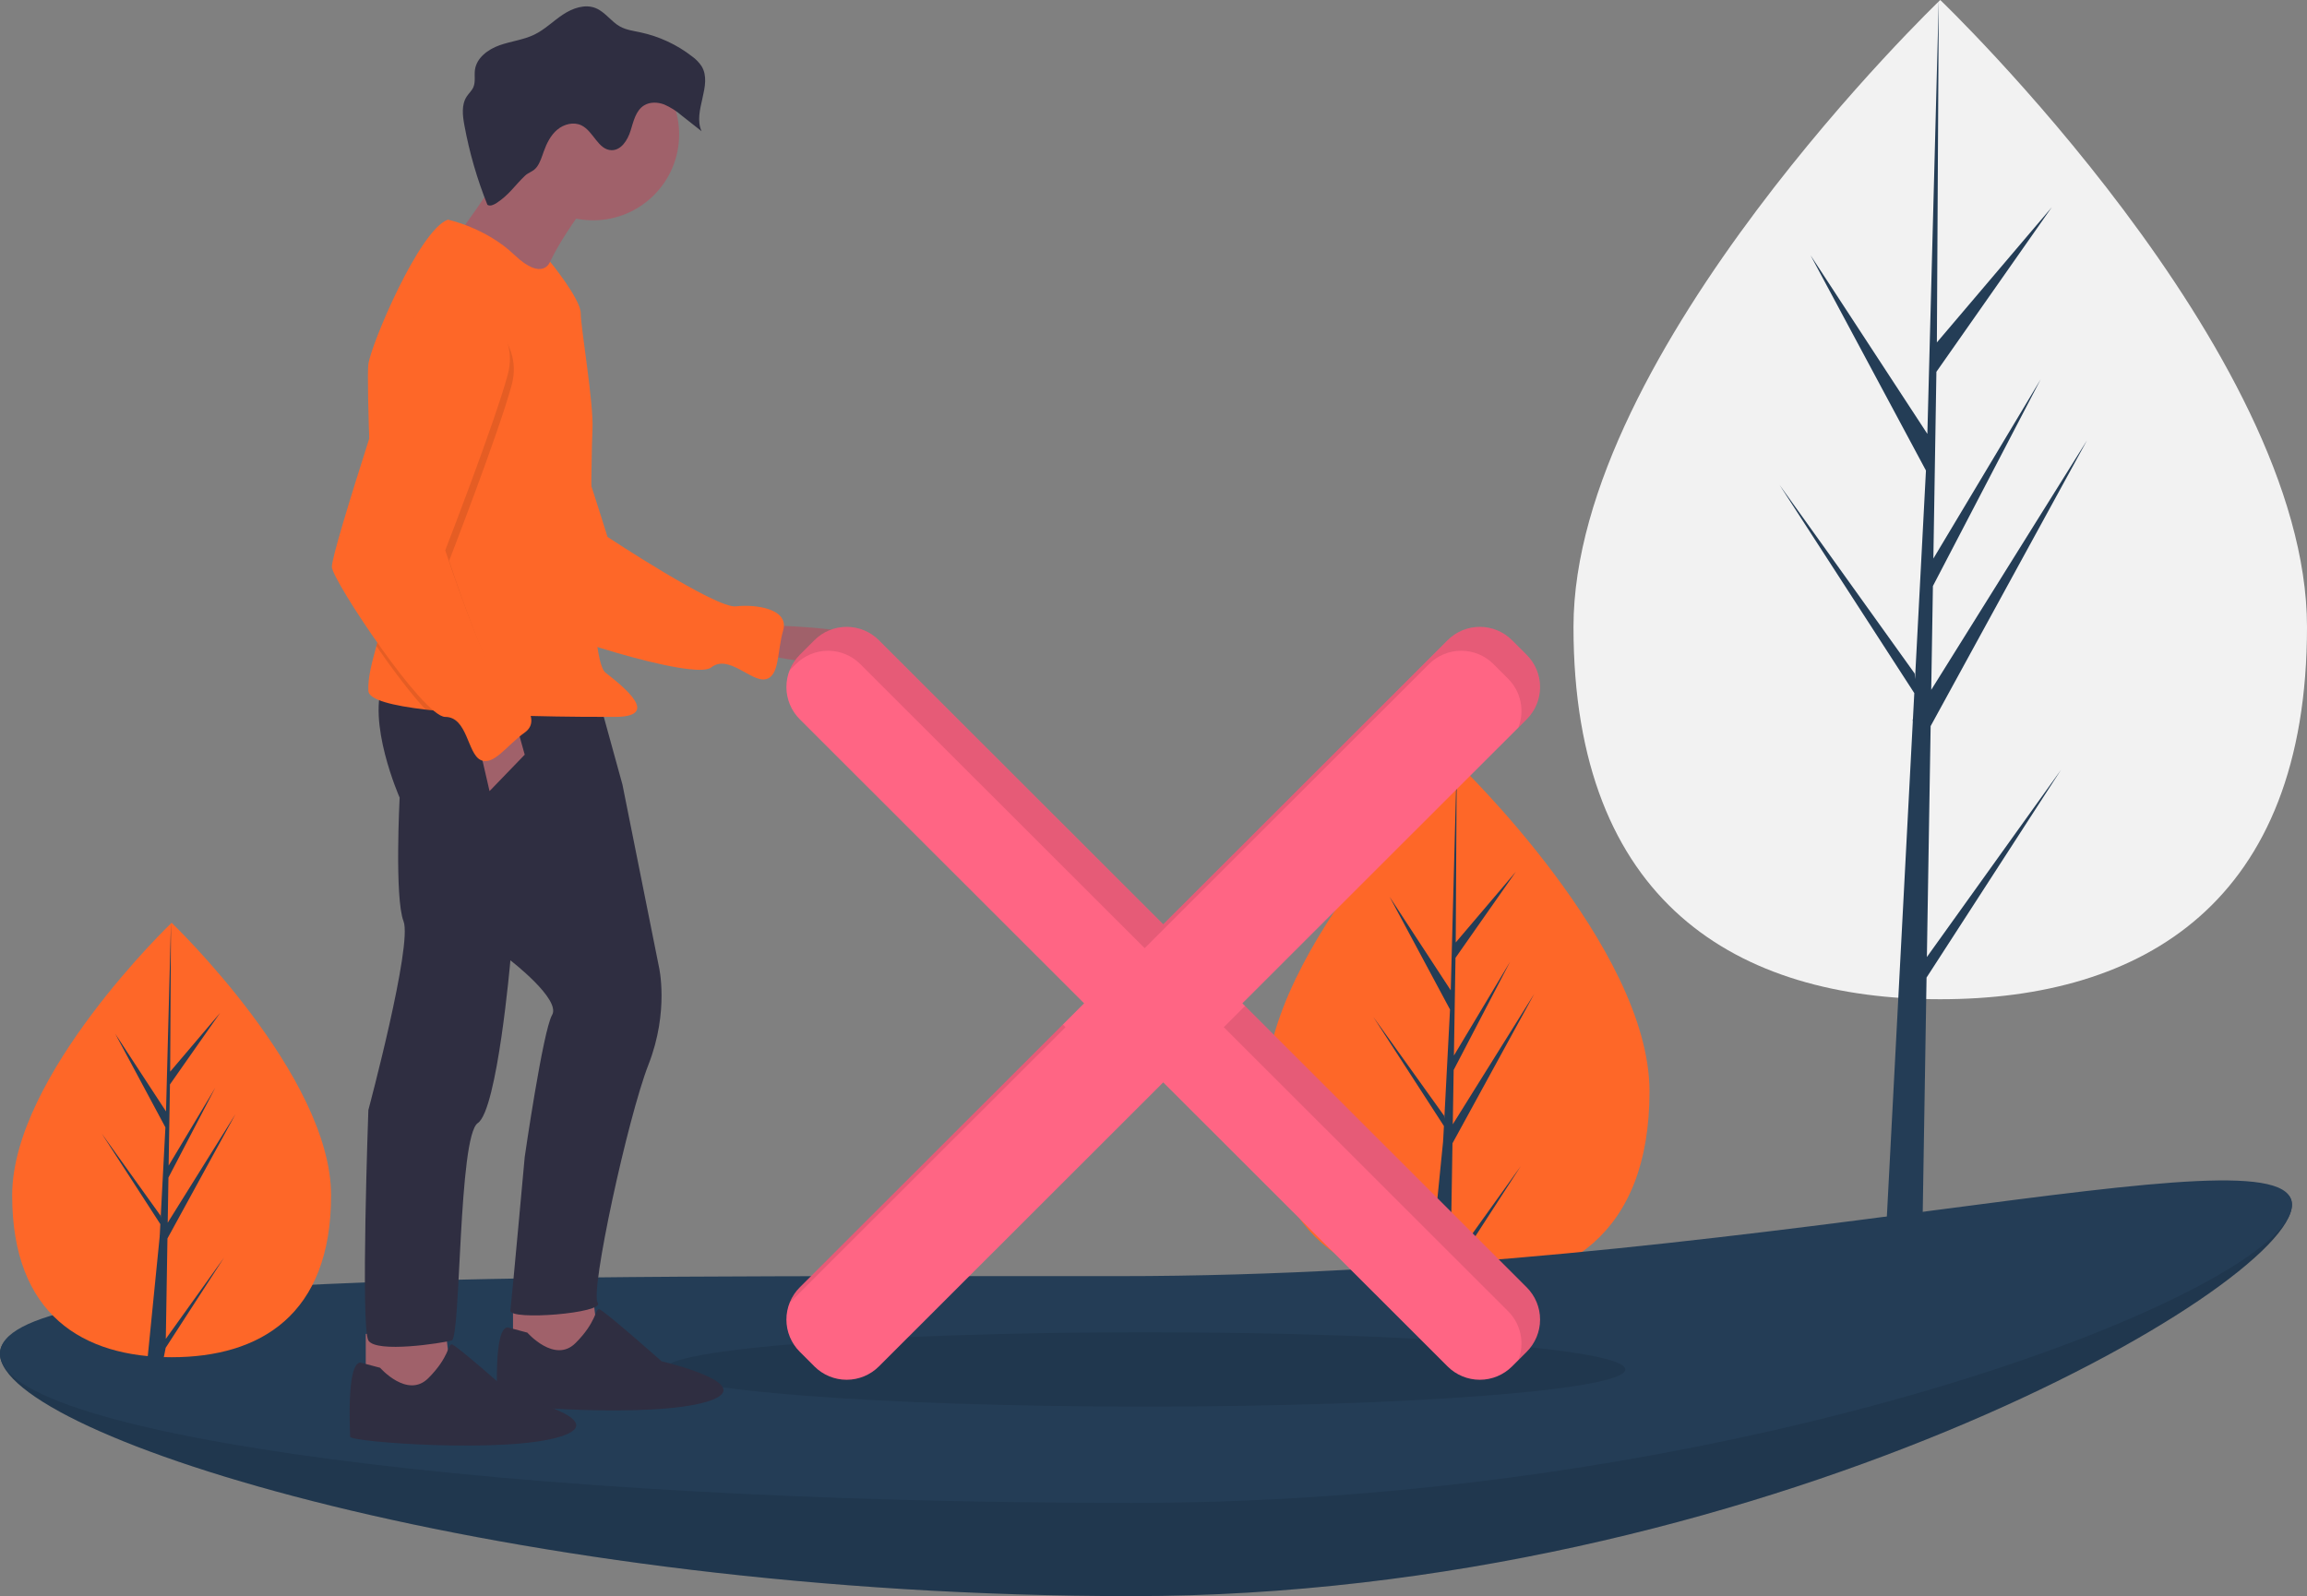 <svg width="302" height="209" viewBox="0 0 302 209" fill="none" xmlns="http://www.w3.org/2000/svg">
<rect x="0" y="0" width="302" height="209" fill="#808080" stroke="none"/>
<g clip-path="url(#clip0)">
<path d="M215.929 142.91C215.929 161.824 204.677 168.428 190.796 168.428C176.916 168.428 165.663 161.824 165.663 142.91C165.663 123.996 190.796 99.934 190.796 99.934C190.796 99.934 215.929 123.996 215.929 142.91Z" fill="#FE6728"/>
<path d="M190.138 149.706L200.85 130.122L190.178 147.222L190.294 140.105L197.677 125.937L190.325 138.221L190.533 125.42L198.439 114.14L190.565 123.407L190.695 99.934L189.913 129.677L181.908 117.432L189.817 132.187L189.068 146.484L189.045 146.104L179.779 133.166L189.017 147.445L188.924 149.233L188.907 149.26L188.915 149.407L187.014 168.485H189.553L189.858 166.944L199.073 152.7L189.881 165.535L190.138 149.706Z" fill="#243D56"/>
<path d="M302 82.095C302 118.226 280.505 130.841 253.99 130.841C227.474 130.841 205.979 118.226 205.979 82.095C205.979 45.964 253.99 0 253.99 0C253.99 0 302 45.964 302 82.095Z" fill="#F2F2F2"/>
<path d="M252.241 125.314L252.732 95.076L273.196 57.667L252.809 90.332L253.03 76.736L267.134 49.671L253.089 73.138V73.138L253.487 48.685L268.588 27.137L253.549 44.839L253.797 0L252.236 59.359L252.365 56.91L237.01 33.425L252.118 61.611L250.688 88.921L250.645 88.197L232.944 63.482L250.592 90.757L250.413 94.173L250.381 94.224L250.395 94.505L246.766 163.793H251.615L252.197 128.005L269.801 100.796L252.241 125.314Z" fill="#243D56"/>
<path d="M300.029 157.744C300.029 168.528 230.022 209 148.183 209C66.344 209 0 188.054 0 177.27C0 166.486 64.715 179.304 146.554 179.304C228.393 179.304 300.029 146.96 300.029 157.744Z" fill="#243D56"/>
<path opacity="0.1" d="M300.029 157.744C300.029 168.528 230.022 209 148.183 209C66.344 209 0 188.054 0 177.27C0 166.486 64.715 179.304 146.554 179.304C228.393 179.304 300.029 146.96 300.029 157.744Z" fill="black"/>
<path d="M300.029 157.744C300.029 168.528 230.022 196.796 148.183 196.796C66.344 196.796 0 188.054 0 177.27C0 166.486 64.715 167.1 146.554 167.1C228.393 167.1 300.029 146.96 300.029 157.744Z" fill="#243D56"/>
<path opacity="0.1" d="M149.841 184.182C184.594 184.182 212.767 182.005 212.767 179.319C212.767 176.633 184.594 174.455 149.841 174.455C115.088 174.455 86.915 176.633 86.915 179.319C86.915 182.005 115.088 184.182 149.841 184.182Z" fill="black"/>
<path d="M99.99 81.858C99.99 81.858 118.413 82.199 115.001 85.437C111.59 88.676 98.796 85.437 98.796 85.437L99.99 81.858Z" fill="#A0616A"/>
<path d="M61.608 42.522C61.608 42.522 69.046 41.194 71.632 47.194C74.218 53.194 79.529 70.306 79.529 70.306C79.529 70.306 93.743 79.708 96.328 79.399C98.914 79.09 103.333 79.72 102.522 82.538C101.712 85.357 102.072 88.553 100.205 88.944C98.339 89.336 95.371 85.597 93.099 87.398C90.827 89.199 70.581 82.621 69.281 81.258C67.982 79.895 57.18 50.383 57.18 50.383C57.18 50.383 57.612 42.425 61.608 42.522Z" fill="#FE6728"/>
<path d="M77.56 169.213L78.413 176.372L71.249 178.247L67.155 176.372V170.065L77.56 169.213Z" fill="#A0616A"/>
<path d="M58.285 173.815L59.138 180.974L51.974 182.849L47.88 180.974V174.668L58.285 173.815Z" fill="#A0616A"/>
<path d="M78.242 90.977L81.483 102.738L86.259 126.601C86.259 126.601 87.624 132.396 84.895 139.385C82.165 146.373 77.219 169.213 78.242 170.577C79.266 171.94 66.643 172.963 66.814 171.599C66.984 170.236 68.69 151.486 68.69 151.486C68.69 151.486 71.078 134.953 72.272 132.907C73.466 130.862 66.814 125.749 66.814 125.749C66.814 125.749 65.108 145.35 62.549 147.055C59.991 148.759 60.332 175.179 59.138 175.52C57.944 175.861 49.244 177.224 48.221 175.52C47.197 173.815 48.221 145.35 48.221 145.35C48.221 145.35 54.02 123.703 52.826 120.635C51.632 117.567 52.315 104.442 52.315 104.442C52.315 104.442 47.88 94.386 50.268 89.102L78.242 90.977Z" fill="#2F2E41"/>
<path d="M77.73 25.524C77.73 25.524 70.566 34.388 70.907 38.308C71.249 42.228 59.649 31.149 59.649 31.149C59.649 31.149 68.008 19.899 68.008 17.513C68.008 15.127 77.73 25.524 77.73 25.524Z" fill="#A0616A"/>
<path d="M77.645 28.848C83.863 28.848 88.903 23.811 88.903 17.598C88.903 11.385 83.863 6.349 77.645 6.349C71.427 6.349 66.387 11.385 66.387 17.598C66.387 23.811 71.427 28.848 77.645 28.848Z" fill="#A0616A"/>
<path d="M49.273 84.6C48.763 86.499 48.13 88.652 48.221 90.466C48.279 91.64 51.399 92.41 55.713 92.915C59.713 93.384 64.739 93.622 69.309 93.745C74.107 93.874 78.397 93.874 80.46 93.874C86.6 93.874 81.654 89.954 79.266 88.079C76.878 86.204 77.389 59.614 77.56 56.205C77.73 52.796 76.025 42.91 76.025 41.035C76.025 39.16 72.011 34.267 72.011 34.267C72.011 34.267 71.078 36.944 67.325 33.365C63.573 29.785 58.626 28.763 58.626 28.763C54.873 30.126 48.562 45.126 48.221 47.683C48.083 48.721 48.197 54.037 48.429 60.107C48.765 68.979 49.352 79.466 49.756 80.579C50.075 81.457 49.722 82.93 49.273 84.6Z" fill="#FE6728"/>
<path d="M67.496 94.556L68.69 98.818L64.084 103.59L62.549 96.942L67.496 94.556Z" fill="#A0616A"/>
<path d="M69.031 174.497C69.031 174.497 72.613 178.588 75.342 175.861C78.072 173.134 77.901 171.429 78.413 171.429C78.924 171.429 86.6 178.247 86.6 178.247C86.6 178.247 99.735 181.315 92.57 183.531C85.406 185.747 65.108 184.213 65.108 183.531C65.108 182.849 64.596 173.815 66.472 173.815L69.031 174.497Z" fill="#2F2E41"/>
<path d="M49.756 179.099C49.756 179.099 53.338 183.19 56.067 180.463C58.797 177.736 58.626 176.031 59.138 176.031C59.649 176.031 67.325 182.849 67.325 182.849C67.325 182.849 80.46 185.917 73.295 188.133C66.131 190.349 45.833 188.815 45.833 188.133C45.833 187.451 45.321 178.418 47.197 178.418L49.756 179.099Z" fill="#2F2E41"/>
<path d="M65.006 26.578C64.642 26.813 64.168 27.051 63.804 26.817C62.45 23.443 61.438 19.942 60.784 16.366C60.554 15.11 60.394 13.714 61.092 12.645C61.368 12.223 61.764 11.878 61.966 11.416C62.271 10.717 62.07 9.909 62.172 9.153C62.384 7.569 63.882 6.465 65.389 5.929C66.895 5.393 68.531 5.227 69.967 4.524C71.331 3.857 72.422 2.75 73.687 1.91C74.951 1.07 76.57 0.496 77.978 1.063C79.224 1.566 80 2.834 81.177 3.48C81.976 3.918 82.903 4.04 83.795 4.229C86.273 4.754 88.6 5.834 90.6 7.388C91.087 7.735 91.507 8.167 91.839 8.664C93.35 11.15 90.645 14.529 91.838 17.181L89.258 15.147C88.569 14.544 87.792 14.051 86.954 13.683C86.1 13.36 85.088 13.321 84.311 13.803C83.222 14.479 82.927 15.892 82.546 17.115C82.165 18.339 81.324 19.696 80.042 19.665C78.298 19.622 77.689 17.191 76.124 16.421C75.104 15.919 73.82 16.25 72.95 16.981C72.081 17.713 71.559 18.775 71.176 19.845C70.937 20.513 70.713 21.267 70.288 21.846C69.82 22.485 69.22 22.537 68.72 23.014C67.418 24.257 66.617 25.538 65.006 26.578Z" fill="#2F2E41"/>
<path opacity="0.1" d="M49.273 84.6C51.394 87.674 53.783 90.844 55.712 92.915C59.712 93.384 64.739 93.622 69.309 93.745C68.493 92.639 67.472 91.699 66.302 90.977C64.084 89.613 58.797 73.421 58.797 73.421C58.797 73.421 65.278 56.717 66.984 50.41C68.69 44.103 62.038 40.524 62.038 40.524C58.967 37.967 53.679 43.933 53.679 43.933C53.679 43.933 50.981 52.067 48.429 60.107C48.765 68.979 49.352 79.466 49.756 80.579C50.075 81.457 49.722 82.93 49.273 84.6Z" fill="black"/>
<path d="M61.526 39.16C61.526 39.16 68.178 42.74 66.472 49.046C64.767 55.353 58.285 72.057 58.285 72.057C58.285 72.057 63.573 88.25 65.79 89.613C68.008 90.977 71.078 94.215 68.69 95.92C66.302 97.624 64.596 100.352 62.89 99.499C61.185 98.647 61.185 93.874 58.285 93.874C55.385 93.874 43.615 76.148 43.445 74.273C43.274 72.398 53.168 42.569 53.168 42.569C53.168 42.569 58.455 36.603 61.526 39.16Z" fill="#FE6728"/>
<path d="M199.855 85.749L197.936 83.832C196.817 82.713 195.299 82.085 193.716 82.085C192.133 82.085 190.615 82.713 189.496 83.832L152.274 121.025L115.053 83.832C113.934 82.713 112.416 82.085 110.833 82.085C109.25 82.085 107.732 82.713 106.612 83.832L104.694 85.749C104.139 86.303 103.7 86.96 103.4 87.684C103.1 88.407 102.945 89.183 102.945 89.966C102.945 90.749 103.1 91.525 103.4 92.249C103.7 92.972 104.139 93.63 104.694 94.183L141.915 131.377L104.694 168.571C104.139 169.125 103.7 169.782 103.4 170.506C103.1 171.23 102.945 172.005 102.945 172.788C102.945 173.572 103.1 174.347 103.4 175.071C103.7 175.794 104.139 176.452 104.694 177.005L106.612 178.923C107.732 180.041 109.25 180.67 110.833 180.67C112.416 180.67 113.934 180.041 115.053 178.923L152.274 141.729L189.496 178.923C190.615 180.041 192.133 180.67 193.716 180.67C195.299 180.67 196.817 180.041 197.936 178.923L199.855 177.005C200.974 175.887 201.603 174.37 201.603 172.788C201.603 171.207 200.974 169.69 199.855 168.571L162.634 131.377L199.855 94.183C200.974 93.065 201.603 91.548 201.603 89.966C201.603 88.385 200.974 86.868 199.855 85.749Z" fill="#FF6584"/>
<path opacity="0.1" d="M103.365 170.593L139.481 134.504L139.134 134.156L104.694 168.571C104.117 169.147 103.664 169.835 103.365 170.593Z" fill="black"/>
<path opacity="0.1" d="M104.179 86.958C105.298 85.84 106.816 85.211 108.399 85.211C109.982 85.211 111.5 85.84 112.619 86.958L149.841 124.152L187.062 86.958C188.181 85.84 189.699 85.211 191.282 85.211C192.865 85.211 194.383 85.84 195.503 86.958L197.421 88.876C198.245 89.698 198.809 90.744 199.045 91.883C199.281 93.022 199.179 94.206 198.75 95.288L199.855 94.183C200.409 93.629 200.849 92.972 201.149 92.248C201.449 91.525 201.603 90.749 201.603 89.966C201.603 89.183 201.449 88.407 201.149 87.684C200.849 86.96 200.409 86.303 199.855 85.749L197.936 83.831C196.817 82.713 195.299 82.085 193.716 82.085C192.133 82.085 190.615 82.713 189.496 83.831L152.274 121.025L115.053 83.831C113.934 82.713 112.416 82.085 110.833 82.085C109.25 82.085 107.732 82.713 106.612 83.831L104.694 85.749C104.117 86.325 103.664 87.013 103.365 87.771L104.179 86.958Z" fill="black"/>
<path opacity="0.1" d="M162.982 131.725L160.2 134.504L197.422 171.698C198.245 172.52 198.809 173.566 199.045 174.705C199.281 175.845 199.179 177.028 198.75 178.11L199.855 177.005C200.409 176.452 200.849 175.794 201.149 175.07C201.449 174.347 201.603 173.571 201.603 172.788C201.603 172.005 201.449 171.229 201.149 170.506C200.849 169.782 200.409 169.125 199.855 168.571L162.982 131.725Z" fill="black"/>
<path d="M43.341 156.524C43.341 172.233 33.995 177.718 22.467 177.718C10.938 177.718 1.593 172.233 1.593 156.524C1.593 140.815 22.467 120.831 22.467 120.831C22.467 120.831 43.341 140.815 43.341 156.524Z" fill="#FE6728"/>
<path d="M21.92 162.168L30.817 145.903L21.954 160.106L22.05 154.194L28.181 142.427L22.075 152.63L22.248 141.998L28.814 132.629L22.275 140.326L22.383 120.831L21.733 145.533L15.085 135.363L21.653 147.618L21.031 159.492L21.013 159.177L13.317 148.431L20.989 160.29L20.912 161.775L20.898 161.798L20.904 161.919L19.326 177.765H21.434L21.687 176.485L29.341 164.655L21.706 175.315L21.92 162.168Z" fill="#243D56"/>
</g>
<defs>
<clipPath id="clip0">
<rect width="302" height="209" fill="white"/>
</clipPath>
</defs>
</svg>
